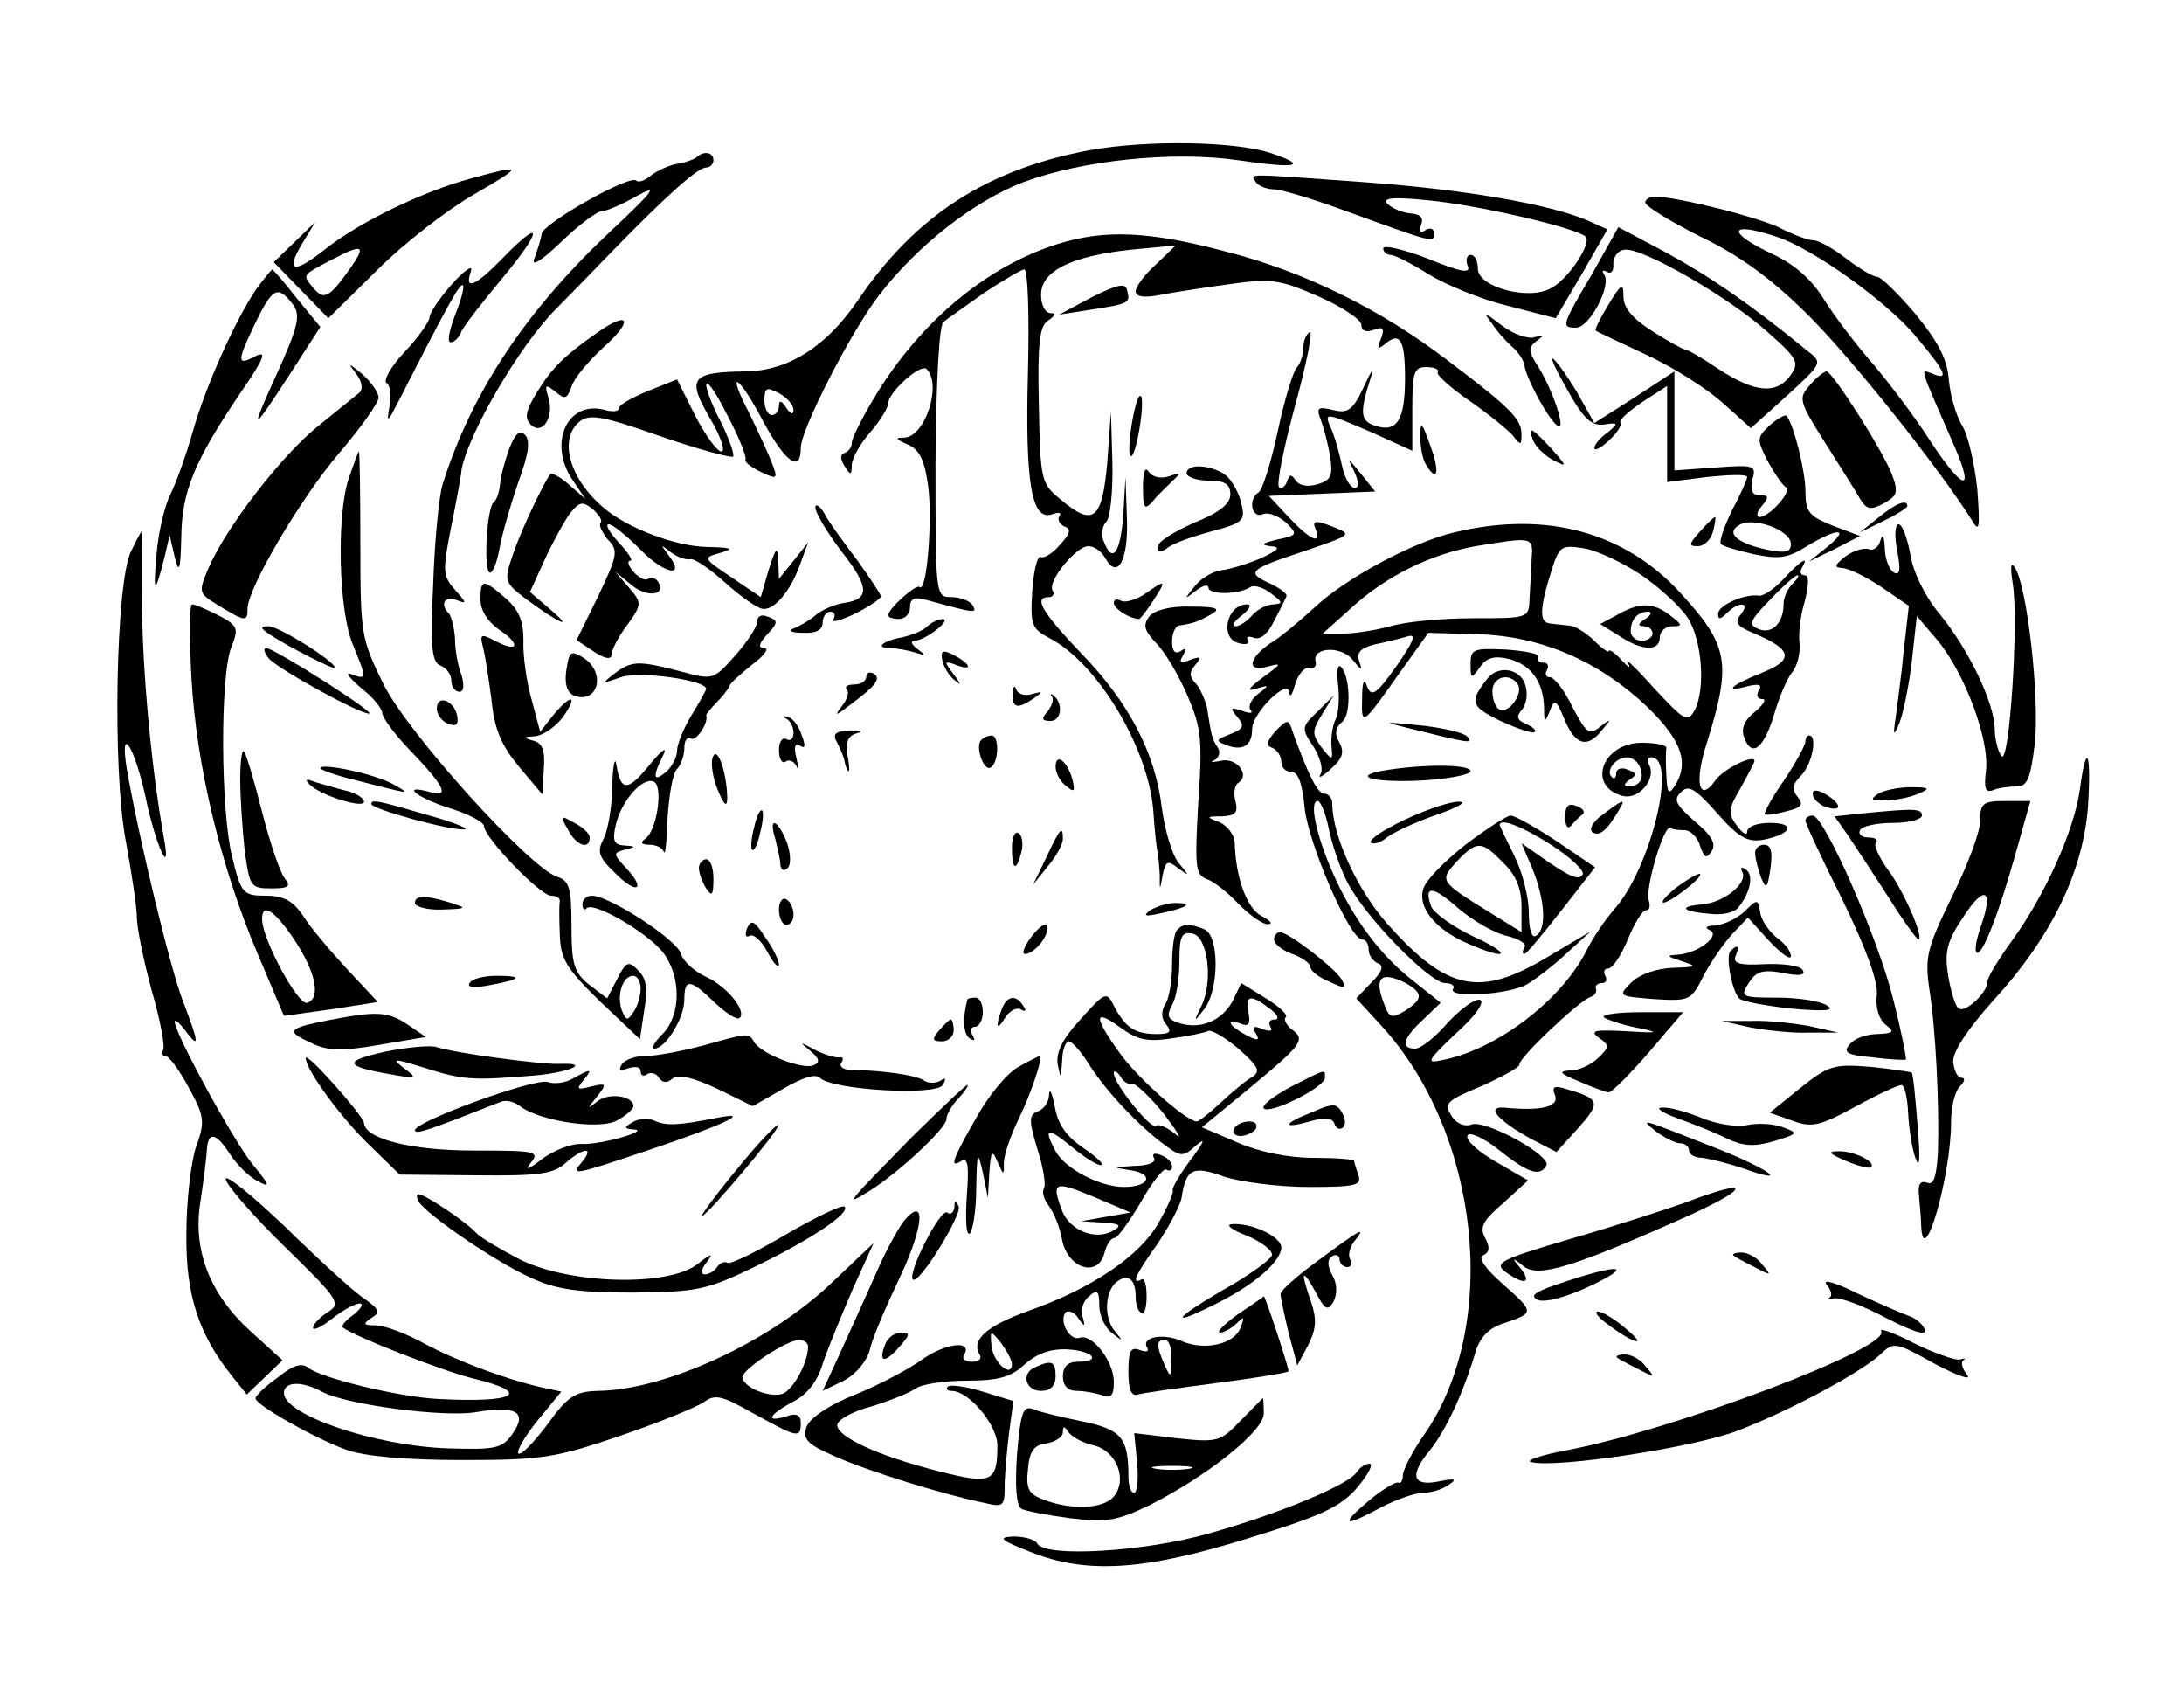 <svg xmlns="http://www.w3.org/2000/svg" width="300pt" height="234pt" viewBox="0 0 300 234" preserveAspectRatio="xMidYMid meet"><g transform="translate(0,234) scale(0.1,-0.1)" fill="#000000" stroke="none"><path d="M1498 2134 c-141 -26 -240 -89 -320 -207 -43 -63 -95 -96 -153 -97 -76 -1 -82 -9 -50 -64 15 -25 22 -46 16 -46 -6 0 -22 22 -36 49 l-25 50 -40 -16 c-22 -9 -40 -19 -40 -24 0 -4 -9 -5 -19 -2 -52 14 -79 -46 -44 -97 l17 -25 -22 19 c-12 11 -24 17 -26 15 -8 -10 -39 -74 -51 -109 -13 -38 -13 -39 18 -63 45 -33 67 -43 33 -14 l-28 24 20 44 c11 24 27 53 35 64 13 16 17 17 31 6 9 -8 14 -16 11 -19 -3 -3 2 -13 10 -23 15 -15 13 -22 -13 -77 l-30 -61 24 -16 c15 -10 24 -11 24 -4 0 6 9 24 21 40 21 29 21 31 3 52 l-19 22 22 -18 c21 -18 49 -15 37 4 -3 5 -9 7 -14 4 -4 -3 -13 2 -20 10 -7 8 -9 15 -4 15 4 0 -3 11 -16 25 -13 14 -19 25 -14 25 6 0 25 -16 44 -35 33 -34 63 -39 38 -7 -11 15 -11 15 3 4 9 -7 21 -11 27 -10 5 2 27 -13 48 -32 21 -19 44 -35 51 -36 16 -3 39 24 52 61 l11 30 -20 -25 -20 -25 -1 25 c-1 21 -3 19 -13 -12 l-11 -38 -40 27 c-40 27 -40 27 -15 34 20 6 15 7 -20 8 -43 1 -108 26 -140 53 -48 40 -63 95 -34 119 14 11 31 8 111 -20 52 -18 97 -30 100 -28 2 3 -5 23 -16 46 -12 22 -21 46 -21 53 1 7 14 -12 29 -42 16 -30 27 -58 25 -61 -2 -3 8 -11 21 -17 23 -11 24 -10 15 13 -5 13 -19 43 -30 66 -34 65 -16 56 19 -11 30 -55 51 -70 51 -35 0 25 68 158 107 209 53 69 131 130 199 156 81 30 205 43 295 30 81 -12 98 -8 44 10 -49 16 -168 18 -247 4z m-408 -357 c0 -7 -4 -6 -10 3 -6 10 -10 11 -10 3 0 -7 -4 -13 -10 -13 -5 0 -10 9 -10 20 0 18 3 19 20 10 11 -6 20 -16 20 -23z"></path><path d="M958 2125 c-3 -3 -15 -8 -28 -10 -12 -2 -28 -10 -36 -16 -8 -7 -17 -10 -20 -7 -8 9 -127 -58 -130 -73 -1 -8 -6 -23 -10 -34 -5 -12 9 -4 37 23 24 23 49 42 56 42 6 0 29 10 50 22 29 16 19 4 -43 -54 -114 -108 -187 -219 -226 -343 -5 -16 -11 -78 -13 -137 -4 -87 -2 -107 10 -112 8 -3 15 -12 15 -21 0 -8 5 -15 11 -15 6 0 7 8 3 23 -5 12 -9 34 -9 50 -1 15 -5 30 -8 34 -13 13 -7 25 10 19 15 -6 14 -4 -2 14 -17 19 -17 26 -6 83 7 34 14 71 15 82 9 49 79 170 130 221 12 12 47 48 78 80 76 78 117 114 128 114 6 0 10 5 10 10 0 11 -13 13 -22 5z"></path><path d="M647 2095 c-67 -18 -155 -61 -200 -97 -44 -35 -56 -32 -31 9 l17 28 -28 -27 -29 -28 37 -38 38 -39 68 67 c37 37 97 83 132 103 69 40 69 42 -4 22z m-167 -125 c-28 -39 -35 -43 -50 -25 -15 18 -15 17 25 38 44 23 49 21 25 -13z"></path><path d="M1725 2090 c3 -5 15 -10 25 -10 10 0 56 -14 102 -31 116 -42 118 -43 118 -30 0 7 -5 9 -12 5 -7 -5 -9 -2 -6 7 4 10 -1 15 -15 16 -11 1 -25 7 -31 13 -8 8 6 10 55 5 67 -6 205 -38 217 -50 9 -9 -24 -59 -48 -71 -31 -17 -100 2 -100 27 0 11 -4 19 -10 19 -5 0 -7 -7 -4 -15 5 -11 -9 -9 -55 10 -34 13 -61 19 -61 14 0 -5 5 -9 10 -9 6 0 29 -12 53 -27 23 -14 71 -34 108 -43 l66 -17 36 61 35 61 -29 13 c-53 22 -168 42 -307 52 -167 12 -154 12 -147 0z"></path><path d="M2260 2062 c0 -5 34 -26 76 -47 54 -26 98 -58 149 -109 60 -60 178 -208 224 -281 10 -17 11 -10 7 44 -4 36 -13 75 -21 87 -8 13 -16 41 -18 62 -2 29 -15 53 -46 91 -24 28 -47 51 -53 51 -5 0 -24 11 -42 25 -18 14 -38 25 -45 25 -7 0 -26 7 -44 16 -28 15 -144 44 -174 44 -7 0 -13 -4 -13 -8z m180 -47 c50 -16 150 -88 190 -135 44 -52 48 -63 24 -53 -17 6 -19 14 32 -103 26 -61 11 -58 -33 8 -22 35 -59 83 -80 108 -22 25 -52 64 -67 88 -17 28 -41 49 -71 63 -64 30 -61 46 5 24z"></path><path d="M2187 1964 c-42 -71 -43 -74 -22 -74 18 0 48 56 39 72 -4 6 -3 8 3 5 6 -4 10 1 9 10 0 10 6 19 15 20 22 5 144 -65 197 -113 42 -37 44 -42 31 -60 -19 -26 -49 -23 -98 9 -22 15 -43 27 -46 27 -3 0 -23 11 -45 25 -27 17 -40 32 -40 48 0 19 -3 18 -21 -12 -11 -18 -19 -34 -17 -35 2 -2 33 -16 69 -33 37 -17 84 -47 105 -66 l39 -35 50 45 c48 44 49 45 28 61 -78 64 -137 104 -194 135 l-66 35 -36 -64z"></path><path d="M690 1985 c-37 -38 -53 -45 -43 -17 3 9 -9 1 -26 -18 -17 -19 -31 -40 -31 -46 0 -5 -15 -27 -34 -47 -19 -20 -30 -40 -25 -43 5 -3 7 -17 4 -32 -4 -24 -3 -23 13 8 70 137 84 162 88 158 2 -3 -3 -21 -11 -41 -8 -21 -11 -37 -6 -37 5 0 11 6 14 13 2 7 28 40 57 75 56 67 56 85 0 27z"></path><path d="M1453 2005 c-96 -30 -187 -105 -249 -206 -19 -31 -34 -61 -34 -67 0 -6 -4 -12 -10 -14 -6 -2 -6 -8 0 -18 8 -13 10 -13 10 1 0 9 11 29 25 45 14 16 25 34 25 40 0 15 45 56 53 47 21 -21 -2 -93 -31 -94 -13 0 -12 -2 4 -9 17 -7 24 -21 29 -58 6 -47 -2 -148 -12 -138 -5 4 -43 -30 -43 -39 0 -3 7 -5 15 -5 8 0 15 7 15 16 0 12 6 15 23 10 66 -18 70 -19 63 -7 -4 6 -17 11 -29 11 -22 0 -22 1 -22 186 1 112 5 188 11 192 5 4 31 22 56 40 26 17 51 32 55 32 5 0 7 -64 5 -142 -4 -152 5 -205 34 -194 8 3 13 2 9 -3 -3 -5 1 -11 7 -14 10 -3 8 -10 -6 -25 -10 -12 -22 -19 -26 -17 -5 3 -10 -18 -12 -46 -3 -47 -1 -52 23 -65 65 -33 135 -148 143 -235 2 -30 5 -56 6 -59 1 -3 2 -16 3 -30 0 -24 0 -24 4 -2 4 20 7 21 21 10 16 -12 16 -11 1 7 -9 11 -19 45 -23 75 -9 76 -45 145 -111 213 -54 57 -66 77 -44 77 5 0 8 4 5 9 -8 12 32 61 49 61 8 0 18 -7 23 -16 17 -31 32 -4 30 54 l-2 57 -3 -52 c-4 -53 -15 -68 -27 -36 -4 9 -2 21 4 27 5 5 9 42 8 81 l-2 70 -5 -70 c-7 -79 -19 -89 -64 -51 -27 22 -28 26 -30 130 -2 85 1 109 13 116 10 7 11 10 3 10 -7 0 -13 11 -13 25 0 33 41 53 122 62 l63 6 -27 -26 c-16 -14 -28 -31 -28 -37 0 -7 10 -9 28 -6 15 3 58 10 95 15 63 9 73 8 128 -16 32 -14 59 -32 59 -39 0 -8 6 -11 17 -7 13 5 15 2 10 -12 -6 -14 -5 -16 6 -7 20 17 27 5 27 -47 0 -58 -11 -75 -40 -66 -22 7 -23 17 -6 70 3 11 -2 3 -11 -17 -15 -32 -22 -36 -42 -31 -21 5 -23 3 -17 -13 4 -10 10 -33 13 -50 4 -27 2 -33 -17 -39 -14 -4 -25 -2 -30 5 -6 9 -9 9 -12 -1 -3 -8 -8 -11 -11 -8 -4 3 6 53 22 112 16 59 25 104 20 101 -5 -3 -9 -13 -9 -23 0 -9 -4 -21 -9 -26 -5 -6 -17 -45 -26 -88 -9 -42 -21 -80 -26 -83 -15 -9 -10 -37 6 -30 8 3 22 -3 32 -12 16 -16 15 -17 -13 -23 -20 -5 -23 -7 -9 -9 15 -1 12 -5 -14 -17 -19 -8 -43 -15 -53 -16 -10 -1 -27 -10 -36 -21 -16 -20 -16 -20 1 -7 9 7 17 9 17 4 0 -10 41 -10 58 1 5 3 18 -1 28 -9 16 -12 17 -14 3 -15 -9 0 -22 -7 -29 -15 -7 -8 -17 -15 -23 -15 -6 0 -2 7 9 15 10 8 14 15 7 15 -28 0 -38 -46 -12 -53 10 -3 17 -1 13 4 -3 5 1 6 9 3 8 -3 19 6 27 23 8 15 16 31 17 34 2 3 -8 11 -23 18 -33 15 -29 19 50 45 64 22 64 22 36 33 -23 9 -28 8 -23 -3 9 -23 -7 -16 -37 16 l-27 29 73 3 73 3 -20 25 c-18 22 -19 23 -9 3 7 -15 7 -23 1 -23 -6 0 -13 12 -17 28 -3 15 -9 37 -14 50 -12 27 -13 27 55 -2 l55 -25 0 57 c0 50 2 58 19 58 11 0 18 -3 16 -7 -3 -3 17 -21 43 -39 26 -18 53 -40 60 -48 11 -14 12 -14 12 2 0 20 -15 36 -100 100 -91 70 -198 123 -304 150 -108 29 -169 31 -233 11z"></path><path d="M352 1943 c-29 -43 -69 -132 -87 -195 -9 -32 -23 -71 -31 -87 -8 -16 -17 -54 -19 -83 -5 -55 -2 -55 11 -3 l7 30 7 -30 c6 -24 8 -18 9 28 1 63 18 104 83 200 31 45 35 56 19 48 -26 -14 -26 -8 0 46 23 47 30 51 49 28 14 -17 12 -29 -25 -110 -32 -71 -29 -69 25 14 l40 62 -32 39 c-17 22 -33 40 -34 40 -1 0 -11 -12 -22 -27z"></path><path d="M1500 1932 l-45 -24 45 7 c52 8 53 9 48 27 -2 10 -14 7 -48 -10z"></path><path d="M2050 1895 c7 -11 20 -25 28 -32 7 -6 15 -17 16 -25 3 -19 34 -76 46 -83 12 -7 -8 52 -28 83 -13 20 -13 25 -1 34 11 8 11 9 -3 5 -9 -3 -29 4 -45 16 -25 19 -27 20 -13 2z"></path><path d="M820 1883 c-44 -31 -61 -47 -82 -81 -16 -26 -18 -36 -9 -45 16 -16 33 11 24 38 -5 17 -4 18 10 7 13 -11 16 -10 22 7 3 11 24 36 45 55 41 37 34 50 -10 19z"></path><path d="M2150 1810 c24 -44 35 -55 53 -53 20 3 21 2 5 -11 -10 -7 -18 -17 -18 -21 0 -5 9 0 20 10 11 10 18 21 16 24 -3 4 11 16 30 29 l34 22 0 -66 0 -66 55 7 c30 3 55 4 55 0 0 -3 -9 -24 -21 -46 -11 -23 -18 -43 -15 -46 2 -3 23 -9 45 -14 34 -7 46 -6 73 11 43 26 60 25 28 -1 l-25 -20 35 17 35 18 -37 14 c-33 13 -38 19 -38 47 0 28 -16 92 -26 104 -2 2 -13 -4 -23 -13 -18 -17 -18 -19 -3 -49 10 -18 21 -34 25 -36 10 -4 -22 -41 -36 -41 -5 0 -4 7 3 15 10 12 10 15 -3 15 -10 0 -13 6 -10 21 6 20 3 21 -51 17 l-56 -4 0 68 0 68 -55 -36 -55 -35 -18 32 c-9 17 -25 41 -35 53 -10 11 -4 -4 13 -34z m310 -217 c0 -11 -7 -13 -32 -8 -42 9 -58 23 -39 34 19 12 71 -7 71 -26z"></path><path d="M489 1827 c8 -10 10 -21 5 -26 -5 -4 -31 -25 -57 -46 -51 -41 -127 -140 -151 -196 -14 -33 -13 -34 15 -51 36 -22 39 -22 39 -4 0 28 73 152 126 214 30 35 54 69 54 76 0 7 -10 21 -22 32 -20 16 -21 17 -9 1z"></path><path d="M2486 1811 c-16 -18 -15 -22 21 -79 21 -33 43 -68 48 -77 9 -15 15 -16 33 -6 18 10 20 15 11 39 -12 32 -82 142 -90 142 -3 0 -14 -8 -23 -19z"></path><path d="M1555 1760 c-4 -23 -5 -44 -2 -46 3 -3 8 13 12 36 4 23 5 44 2 46 -3 3 -8 -13 -12 -36z"></path><path d="M1951 1740 c0 -14 3 -32 9 -40 15 -24 18 -7 4 30 -11 31 -13 32 -13 10z"></path><path d="M700 1725 c-6 -16 -12 -38 -13 -49 -1 -12 -5 -23 -9 -26 -9 -7 -14 -88 -6 -96 4 -3 10 11 14 32 4 22 16 63 26 92 14 38 17 57 9 65 -7 7 -13 2 -21 -18z"></path><path d="M2106 1735 c4 -9 16 -21 28 -27 19 -10 19 -9 -3 16 -28 30 -33 32 -25 11z"></path><path d="M479 1683 c-17 -51 -14 -183 6 -229 19 -46 19 -48 -2 -40 -10 4 -4 -4 12 -18 17 -13 30 -29 30 -35 0 -6 16 -28 36 -49 50 -52 57 -67 31 -60 -43 12 -21 -7 26 -22 26 -8 47 -19 47 -25 1 -16 77 -95 92 -95 7 0 12 -3 12 -7 -1 -5 -1 -25 0 -47 1 -33 9 -46 55 -91 l55 -52 6 40 c5 29 3 43 -8 54 -13 14 -17 13 -29 -11 l-14 -27 -25 19 c-21 17 -24 29 -24 81 0 52 -3 62 -20 67 -38 13 -204 196 -238 264 -31 63 -32 69 -32 192 0 71 -1 128 -2 128 -1 0 -7 -17 -14 -37z m401 -700 c0 -10 -4 -25 -10 -33 -8 -12 -10 -12 -16 3 -7 20 1 47 16 47 5 0 10 -8 10 -17z"></path><path d="M1570 1671 c0 -29 2 -32 13 -20 6 8 19 20 27 28 13 12 13 13 -4 7 -12 -4 -23 -1 -28 6 -5 8 -8 0 -8 -21z"></path><path d="M1630 1690 c0 -5 14 -10 30 -10 23 0 30 -5 30 -19 0 -13 -15 -25 -50 -39 -27 -12 -50 -26 -50 -33 0 -8 4 -8 13 -2 6 6 34 16 60 23 45 12 48 15 42 39 -3 14 -13 32 -22 39 -20 14 -53 16 -53 2z"></path><path d="M1120 1643 c0 -7 16 -34 35 -59 40 -51 40 -67 4 -72 -13 -2 -31 -10 -39 -17 -8 -7 -22 -15 -30 -18 -8 -3 -3 -6 13 -6 18 -1 27 4 27 14 0 8 5 15 11 15 5 0 7 -5 4 -10 -4 -6 10 -2 29 7 20 10 36 21 36 24 0 3 -15 25 -32 49 -18 24 -39 52 -45 64 -7 12 -13 15 -13 9z"></path><path d="M2580 1629 l-25 -20 33 16 c17 8 32 18 32 20 0 10 -16 4 -40 -16z"></path><path d="M2335 1610 c-15 -17 -16 -20 -3 -20 9 0 18 9 21 20 3 11 4 20 3 20 -2 0 -11 -9 -21 -20z"></path><path d="M1998 1609 c-57 -13 -151 -64 -192 -103 -21 -19 -48 -42 -62 -50 -30 -21 -32 -40 -1 -31 18 5 17 3 -8 -15 -20 -15 -23 -20 -10 -16 19 6 19 5 3 -7 -10 -8 -14 -18 -10 -22 4 -5 -2 -5 -12 -1 -16 5 -17 4 -6 -9 10 -12 8 -16 -10 -23 -20 -8 -21 -9 -6 -15 23 -9 36 -1 36 22 0 22 50 71 51 50 1 -8 4 -3 8 11 4 14 13 24 19 23 7 -2 11 2 9 9 -4 20 36 21 51 2 12 -15 14 -16 9 -2 -4 12 2 18 21 23 15 3 35 8 45 11 13 4 10 -5 -15 -41 -27 -38 -34 -43 -40 -28 -4 13 -7 8 -7 -17 -1 -38 0 -37 53 38 l38 53 70 -2 c86 -3 165 -37 232 -101 46 -45 57 -76 36 -108 -8 -12 -10 -8 -11 15 -1 17 -1 33 0 38 0 4 -15 7 -34 7 -54 0 -76 -60 -26 -73 23 -6 47 25 36 43 -3 6 -2 10 3 10 37 0 -1 -154 -51 -209 -13 -15 -29 -39 -37 -55 -35 -70 -125 -138 -200 -152 -22 -5 -19 0 20 37 27 24 40 43 33 46 -7 2 -26 -12 -44 -31 -17 -20 -37 -36 -45 -36 -21 0 -17 14 11 40 l24 23 -39 31 c-45 35 -83 87 -110 149 -22 50 -32 97 -20 97 4 0 11 -17 15 -37 4 -20 15 -54 26 -75 24 -47 113 -138 134 -138 9 0 14 -4 11 -8 -8 -13 76 -8 101 6 12 7 37 26 55 43 l33 30 -59 -35 c-93 -56 -138 -47 -220 45 -41 46 -76 121 -76 166 0 7 -5 13 -11 13 -9 0 -22 26 -43 84 -6 19 -7 19 -24 2 -12 -14 -14 -20 -4 -23 6 -3 12 -11 12 -19 0 -8 6 -14 14 -14 9 0 15 -16 18 -49 5 -49 62 -181 79 -181 5 0 9 -6 9 -14 0 -8 6 -16 13 -19 8 -3 6 -11 -9 -26 l-21 -22 34 -37 c136 -148 164 -410 60 -561 -17 -24 -30 -50 -30 -57 0 -7 -3 -12 -6 -10 -3 2 -22 -9 -41 -25 -40 -34 -35 -37 17 -9 21 11 47 20 58 20 11 0 27 5 35 11 12 8 9 9 -12 5 -37 -8 -43 7 -15 41 23 28 47 80 64 137 6 20 19 33 39 39 42 14 42 15 -1 53 -25 22 -35 37 -28 40 9 4 10 11 3 24 -8 15 -3 24 25 48 l34 31 -45 26 c-24 14 -42 30 -38 36 3 5 23 -4 44 -21 39 -31 55 -36 64 -21 9 13 -82 63 -102 57 -10 -4 -22 1 -29 13 -10 16 -5 20 43 40 29 13 52 26 51 29 -2 8 82 88 98 93 6 2 9 7 7 12 -1 4 3 7 9 7 5 0 7 5 4 10 -3 6 -1 10 4 10 6 0 18 18 27 40 9 22 20 40 25 40 5 0 6 6 4 13 -6 15 20 103 29 100 3 -2 12 -3 20 -3 8 0 18 -10 21 -21 6 -17 9 -19 16 -8 7 10 0 22 -23 41 -26 23 -30 30 -19 40 10 11 20 5 50 -29 30 -34 42 -40 64 -36 39 8 44 23 8 23 -17 0 -31 -5 -31 -12 0 -6 -6 -3 -14 8 -13 17 -12 23 5 52 10 18 19 35 19 37 0 10 -43 -11 -54 -27 -22 -31 -29 -3 -12 50 35 112 31 135 -36 208 -77 84 -185 113 -310 83z m106 -36 c-1 -16 -2 -40 -3 -55 -1 -27 -1 -27 -78 -27 -43 0 -94 -5 -113 -11 -19 -5 -48 -10 -64 -10 l-29 0 39 35 c48 44 109 74 171 85 79 13 79 13 77 -17z m151 -23 c25 -17 53 -43 63 -58 20 -30 25 -98 10 -127 -10 -18 -14 -15 -56 30 -25 28 -41 43 -36 35 5 -9 1 -7 -8 3 -10 11 -18 16 -18 13 0 -3 -9 3 -20 14 -11 11 -27 21 -35 21 -8 1 -21 2 -27 3 -14 2 -13 22 4 75 10 31 13 33 44 28 18 -3 54 -20 79 -37z m-2 -264 c6 -16 -1 -26 -17 -26 -6 0 -5 4 2 9 11 7 11 9 -2 14 -9 4 -16 1 -16 -5 0 -6 -3 -9 -6 -5 -9 8 5 27 21 27 7 0 15 -6 18 -14z m-322 -296 c24 -14 24 -22 -1 -38 -18 -11 -22 -10 -29 10 -14 36 -4 45 30 28z"></path><path d="M2222 1496 l-24 -13 26 -16 c31 -21 56 -22 56 -2 0 8 8 15 17 15 15 0 14 2 -3 15 -23 18 -42 18 -72 1z m38 -6 c-10 -6 -11 -10 -2 -10 6 0 12 -4 12 -10 0 -5 -7 -10 -15 -10 -8 0 -15 6 -15 13 0 17 10 27 24 27 6 0 4 -5 -4 -10z"></path><path d="M2606 1584 c5 -27 4 -35 -5 -30 -6 4 -12 19 -12 34 -1 16 -3 20 -6 10 -2 -9 -10 -15 -16 -12 -7 2 -21 -2 -32 -10 -15 -12 -16 -15 -5 -16 9 0 33 -12 54 -26 l38 -26 -7 -62 c-3 -33 -9 -74 -11 -91 -4 -26 -3 -27 5 -8 5 12 13 50 17 84 l7 63 29 -34 c37 -45 71 -136 66 -178 -3 -25 -1 -31 10 -27 7 3 22 5 32 5 15 0 19 11 25 58 7 61 -10 215 -27 242 -6 10 -7 2 -3 -23 8 -52 -5 -252 -16 -235 -5 7 -9 24 -9 38 -1 35 -35 107 -75 156 -21 25 -37 58 -41 83 -4 22 -11 41 -16 41 -5 0 -6 -16 -2 -36z"></path><path d="M180 1583 c-21 -42 -26 -301 -7 -399 8 -44 15 -90 15 -104 0 -14 9 -58 20 -99 12 -41 19 -78 16 -83 -3 -4 -1 -8 3 -8 5 0 19 -19 32 -43 22 -40 23 -47 10 -83 -7 -21 -13 -75 -13 -119 -1 -83 17 -138 63 -195 l20 -25 24 23 25 24 -44 40 c-56 51 -79 111 -69 176 4 26 8 57 9 70 1 29 12 28 32 -3 9 -14 26 -31 38 -37 18 -10 17 -6 -7 23 -26 32 -107 180 -107 196 0 4 7 -2 15 -13 19 -25 19 -18 -4 42 -18 47 -61 226 -77 319 -10 63 11 29 26 -40 14 -67 36 -114 25 -55 -17 94 -29 225 -30 318 0 56 0 102 -1 102 0 0 -7 -12 -14 -27z"></path><path d="M2450 1545 c-13 -14 -28 -24 -34 -23 -19 3 -56 -13 -56 -25 0 -8 3 -8 12 1 17 17 33 15 19 -2 -9 -11 -5 -16 19 -26 52 -22 55 -36 10 -54 -43 -17 -54 -28 -18 -18 14 3 19 2 14 -6 -4 -7 -2 -12 5 -12 6 0 1 -8 -11 -18 -14 -11 -19 -23 -14 -35 10 -28 27 -15 41 32 7 24 18 50 25 58 7 9 11 26 10 39 -2 12 1 39 7 58 6 24 6 36 0 36 -6 0 -7 5 -4 10 11 18 -1 11 -25 -15z m12 -7 c-7 -7 -12 -19 -12 -27 0 -27 -16 -42 -34 -35 -15 6 -13 11 15 40 18 19 35 34 38 34 3 0 0 -5 -7 -12z"></path><path d="M660 1516 c0 -14 10 -30 26 -41 30 -20 26 -32 -6 -15 -19 10 -21 9 -17 -7 3 -10 8 -43 12 -73 4 -42 14 -64 38 -93 l32 -38 2 35 c2 26 -2 36 -15 39 -14 4 -14 5 3 6 11 1 28 13 38 26 22 31 12 33 -13 3 l-18 -23 -12 45 c-7 25 -12 61 -11 81 0 26 -6 41 -24 57 -32 28 -35 27 -35 -2z"></path><path d="M1572 1524 c-12 -8 -27 -12 -32 -9 -6 3 -10 2 -10 -3 0 -8 22 -22 35 -22 1 0 10 11 19 25 19 29 18 30 -12 9z"></path><path d="M263 1408 c7 -120 40 -258 91 -378 l36 -85 65 9 64 10 -43 46 c-23 25 -51 58 -60 73 -14 20 -26 27 -51 27 -31 0 -34 3 -46 53 -16 62 -17 250 -1 289 10 25 9 29 -18 43 -16 8 -32 15 -36 15 -4 0 -4 -46 -1 -102z m141 -358 c30 -45 37 -81 18 -87 -12 -5 -62 87 -62 115 0 23 17 12 44 -28z"></path><path d="M1579 1494 c-9 -12 -8 -19 9 -37 12 -12 31 -44 43 -72 19 -44 21 -60 15 -147 -5 -88 -4 -99 11 -105 10 -3 30 -19 45 -35 15 -15 33 -28 40 -27 7 0 3 5 -9 11 -20 10 -36 53 -37 102 -1 10 -10 22 -21 27 -19 7 -18 8 4 8 18 1 22 5 18 21 -3 11 -1 22 4 25 17 11 -3 36 -25 30 -11 -2 -15 -2 -8 1 6 3 9 11 5 17 -8 12 -9 16 -15 55 -3 12 -10 28 -16 34 -8 8 -9 15 0 25 9 11 7 12 -7 7 -14 -6 -16 -4 -10 6 5 9 4 11 -3 6 -8 -5 -12 0 -12 13 0 12 5 22 10 22 19 3 25 5 43 15 15 8 9 11 -27 11 -28 1 -50 -5 -57 -13z"></path><path d="M1040 1486 c0 -7 -14 -28 -30 -46 -30 -34 -31 -34 -75 -22 -58 15 -67 15 -91 -3 -18 -14 -17 -14 9 -5 25 9 117 -4 117 -16 0 -2 -9 -18 -20 -36 -11 -18 -20 -40 -20 -49 0 -9 -7 -22 -15 -29 -18 -15 -19 -7 -4 23 6 12 -1 8 -16 -10 -32 -40 -42 -41 -48 -5 -2 15 -5 3 -6 -26 0 -29 -6 -63 -12 -74 -9 -17 -7 -25 15 -46 30 -31 45 -25 16 6 -18 19 -18 21 -2 25 16 4 16 5 -1 6 -14 1 -16 7 -11 29 8 33 38 67 53 58 12 -8 3 -68 -13 -78 -7 -5 -5 -8 6 -8 9 0 18 -4 20 -10 2 -5 4 16 5 47 2 31 7 61 13 67 5 5 10 18 10 29 0 10 4 16 9 13 7 -5 25 22 21 32 0 1 6 9 14 17 8 8 16 18 18 23 1 4 16 17 32 30 16 12 23 22 16 22 -9 0 -8 6 4 19 15 16 15 19 1 24 -9 4 -15 1 -15 -7z"></path><path d="M1274 1480 c-6 -6 -21 -12 -34 -15 -28 -5 -39 -15 -17 -15 8 0 24 -3 34 -6 15 -5 15 -4 3 5 -8 6 -10 11 -4 11 14 0 52 29 39 30 -6 0 -16 -5 -21 -10z"></path><path d="M370 1469 c24 -16 90 -50 90 -46 0 9 -77 57 -91 57 -12 0 -12 -2 1 -11z"></path><path d="M369 1436 c13 -15 124 -76 138 -76 11 0 -129 89 -141 90 -5 0 -3 -6 3 -14z"></path><path d="M778 1420 c-3 -19 1 -31 10 -35 34 -13 45 32 13 52 -17 10 -19 9 -23 -17z"></path><path d="M1294 1435 c1 -8 8 -21 16 -28 11 -9 11 -8 0 7 -14 18 -13 19 3 13 23 -9 22 0 -2 13 -15 8 -19 7 -17 -5z"></path><path d="M2020 1428 c0 -20 1 -21 13 -4 9 13 20 16 40 11 30 -8 47 -31 48 -67 0 -21 1 -21 8 -4 6 17 9 15 20 -12 15 -36 32 -40 52 -14 13 15 12 16 -3 4 -15 -12 -19 -9 -38 27 -11 23 -25 41 -31 41 -6 0 -7 5 -4 10 3 6 1 10 -5 10 -6 0 -9 3 -7 8 3 4 -17 8 -44 10 -45 2 -49 1 -49 -20z"></path><path d="M1838 1400 c2 -17 1 -38 -3 -47 -5 -10 -7 -27 -6 -38 2 -20 1 -20 -14 -1 -13 18 -13 22 1 45 l16 26 -22 -22 c-22 -21 -23 -23 -6 -48 9 -14 14 -31 10 -38 -4 -7 2 -4 14 7 16 14 19 23 12 36 -7 12 -6 21 4 29 13 11 10 67 -3 76 -4 2 -5 -9 -3 -25z"></path><path d="M1190 1411 c0 -6 -7 -11 -17 -11 -9 0 -13 -3 -10 -7 4 -3 1 -13 -6 -22 -11 -14 -10 -15 8 -1 38 28 46 38 35 45 -5 3 -10 1 -10 -4z"></path><path d="M2043 1408 c-25 -32 -23 -38 18 -58 24 -11 45 -18 47 -15 3 2 -3 7 -12 11 -12 5 -14 10 -5 20 6 7 8 22 4 34 -7 22 -37 27 -52 8z m42 -8 c8 -13 -14 -42 -26 -34 -5 3 -9 14 -9 25 0 20 24 26 35 9z"></path><path d="M1391 1388 c-1 -21 7 -22 29 -7 13 9 13 10 -2 6 -9 -3 -19 -1 -22 6 -2 7 -5 4 -5 -5z"></path><path d="M1445 1383 c3 -3 0 -12 -6 -20 -9 -10 -8 -13 4 -13 15 0 18 24 4 35 -4 3 -5 2 -2 -2z"></path><path d="M600 1367 c0 -8 7 -18 16 -21 11 -4 14 -1 12 11 -4 21 -28 30 -28 10z"></path><path d="M1080 1353 c5 -2 10 -11 10 -19 0 -9 -4 -12 -10 -9 -5 3 -10 -3 -10 -15 0 -12 4 -19 9 -16 5 4 12 0 15 -6 3 -7 3 -2 0 11 -4 16 -2 21 5 17 7 -5 8 0 2 15 -4 13 -13 24 -20 25 -6 1 -7 0 -1 -3z"></path><path d="M1935 1340 c85 -21 90 -22 80 -11 -5 5 -35 12 -65 15 -51 5 -52 5 -15 -4z"></path><path d="M1150 1320 c4 -8 9 -19 10 -25 1 -5 3 -12 5 -14 2 -2 2 8 -1 22 -3 18 1 27 13 30 10 3 6 4 -9 4 -21 -1 -25 -5 -18 -17z"></path><path d="M1348 1324 c-9 -8 3 -44 13 -38 11 7 12 44 1 44 -5 0 -11 -3 -14 -6z"></path><path d="M2480 1322 c0 -5 -13 -29 -29 -53 -17 -24 -28 -45 -27 -47 2 -2 16 0 30 4 21 5 24 9 15 20 -8 10 -7 17 5 29 15 15 23 55 11 55 -3 0 -5 -4 -5 -8z"></path><path d="M330 1269 c0 -24 3 -68 6 -96 7 -51 8 -53 37 -53 24 0 27 3 18 14 -6 7 -20 48 -31 91 -11 43 -22 81 -25 83 -3 3 -5 -15 -5 -39z"></path><path d="M979 1300 c-3 -8 0 -28 7 -45 9 -22 13 -24 13 -10 -1 36 -14 72 -20 55z"></path><path d="M1450 1287 c0 -8 6 -20 14 -26 12 -10 13 -8 9 9 -7 25 -23 37 -23 17z"></path><path d="M2857 1256 c-8 -57 -48 -145 -92 -206 -19 -26 -35 -52 -35 -58 0 -15 -30 -43 -39 -37 -5 2 -11 23 -15 45 -5 33 -2 47 21 81 29 45 42 38 24 -13 -6 -17 -9 -33 -6 -36 7 -7 31 54 54 137 l20 71 -35 0 c-30 0 -34 -3 -34 -27 0 -16 -18 -63 -39 -105 -34 -70 -37 -82 -31 -125 9 -56 14 -158 12 -225 -2 -35 -6 -46 -15 -42 -9 3 -13 -2 -11 -18 1 -13 3 -32 3 -42 3 -63 41 70 41 142 0 21 5 43 12 50 7 7 8 12 2 12 -5 0 -10 10 -11 22 -1 13 19 44 55 84 79 86 123 176 130 265 5 77 -2 93 -11 25z"></path><path d="M440 1285 c0 -2 19 -9 43 -15 82 -21 84 -22 57 -7 -24 14 -100 30 -100 22z"></path><path d="M1908 1283 c-55 -8 -27 -18 42 -15 38 2 70 8 70 13 0 9 -59 10 -112 2z"></path><path d="M425 1263 c14 -15 75 -34 75 -24 0 5 -11 12 -24 15 -13 3 -32 9 -43 12 -12 5 -15 4 -8 -3z"></path><path d="M2490 1250 c0 -6 7 -13 15 -17 24 -9 27 1 5 15 -13 8 -20 8 -20 2z"></path><path d="M2580 1250 c-12 -8 -10 -10 10 -9 14 0 34 4 45 9 17 7 16 9 -10 9 -16 0 -37 -4 -45 -9z"></path><path d="M510 1236 c0 -7 106 -36 127 -35 10 0 -11 9 -47 19 -69 20 -80 23 -80 16z"></path><path d="M1931 1215 c-30 -14 -51 -28 -48 -32 4 -3 14 0 22 7 9 7 39 21 68 31 29 10 43 18 32 18 -11 1 -44 -10 -74 -24z"></path><path d="M2150 1218 c0 -12 3 -17 8 -12 4 5 11 12 15 15 5 3 2 9 -7 12 -12 5 -16 0 -16 -15z"></path><path d="M2201 1221 c-14 -10 -19 -21 -13 -24 9 -6 20 3 36 31 10 16 6 15 -23 -7z"></path><path d="M1036 1204 c-4 -14 -5 -28 -3 -31 3 -2 8 8 11 23 4 14 5 28 3 31 -3 2 -8 -8 -11 -23z"></path><path d="M2558 1223 l-38 -4 19 -27 c10 -15 35 -53 55 -84 20 -32 39 -58 41 -58 9 0 -20 67 -42 96 -12 17 -20 34 -16 37 3 4 -1 7 -11 7 -9 0 -14 5 -11 10 3 6 24 10 46 10 21 0 39 5 39 10 0 10 -10 10 -82 3z"></path><path d="M780 1201 c11 -22 30 -29 30 -11 0 5 -9 14 -21 20 -19 11 -20 10 -9 -9z"></path><path d="M2013 1180 c-28 -22 -55 -49 -58 -61 -8 -25 17 -56 62 -75 55 -24 61 -15 7 10 -28 13 -54 32 -58 41 -11 30 2 29 38 -3 19 -16 48 -33 65 -37 17 -4 29 -11 25 -16 -3 -5 -3 -9 0 -9 3 0 25 27 51 60 l46 59 -53 36 c-29 19 -57 35 -63 35 -5 0 -33 -18 -62 -40z m119 -1 c26 -17 45 -35 42 -40 -5 -9 -19 -3 -61 27 l-23 16 15 -35 c17 -42 20 -83 5 -92 -6 -4 -10 9 -10 32 0 21 -9 56 -20 78 -11 22 -20 41 -20 42 0 10 30 -1 72 -28z m-67 -24 c17 -16 25 -35 25 -60 l0 -35 -42 26 c-71 44 -71 44 -47 71 28 29 34 29 64 -2z"></path><path d="M2480 1213 c0 -4 23 -53 51 -109 33 -68 49 -112 47 -131 -2 -16 3 -33 12 -40 13 -10 11 -12 -11 -13 -15 0 -32 -6 -38 -14 -10 -11 -4 -15 31 -18 24 -3 44 -4 46 -3 1 1 -6 38 -17 81 -20 83 -95 254 -111 254 -6 0 -10 -3 -10 -7z"></path><path d="M1065 1188 c3 -13 7 -29 7 -36 1 -7 5 -9 10 -4 5 5 4 20 -1 35 -13 33 -26 36 -16 5z"></path><path d="M1390 1176 c0 -31 6 -34 13 -6 3 11 1 23 -4 26 -5 3 -9 -6 -9 -20z"></path><path d="M1437 1162 l-18 -37 20 25 c12 14 21 31 21 38 0 19 -4 15 -23 -26z"></path><path d="M2411 1168 c0 -7 4 -22 8 -33 7 -17 9 -15 13 13 3 22 1 32 -9 32 -7 0 -13 -6 -12 -12z"></path><path d="M960 1148 c0 -7 5 -20 10 -28 8 -12 10 -9 10 13 0 15 -4 27 -10 27 -5 0 -10 -6 -10 -12z"></path><path d="M2393 1143 c9 -15 -25 -43 -56 -45 -33 -3 -26 -10 13 -13 16 -2 33 2 38 9 17 21 21 45 10 52 -6 4 -8 3 -5 -3z"></path><path d="M2301 1120 c-31 -26 -17 -26 16 0 14 11 22 20 17 20 -5 -1 -20 -10 -33 -20z"></path><path d="M570 1100 c0 -5 17 -10 38 -9 33 1 34 2 12 9 -36 11 -50 11 -50 0z"></path><path d="M800 1098 c0 -6 3 -9 6 -5 10 9 82 -33 104 -60 26 -33 26 -87 0 -113 -11 -11 -16 -20 -11 -20 15 0 41 42 41 67 0 30 8 29 42 -4 15 -14 30 -24 34 -21 10 10 -18 44 -47 57 -15 7 -31 21 -34 32 -6 19 -98 79 -122 79 -7 0 -13 -5 -13 -12z"></path><path d="M1070 1091 c0 -12 5 -21 10 -21 6 0 10 6 10 14 0 8 -4 18 -10 21 -5 3 -10 -3 -10 -14z"></path><path d="M2396 1088 c-11 -10 -29 -18 -40 -19 -12 0 -15 -3 -8 -6 17 -7 -15 -32 -43 -34 -17 -1 -16 -2 5 -9 22 -7 21 -8 -12 -9 -23 -1 -46 -9 -57 -20 -19 -19 -18 -19 31 -23 49 -3 51 -2 68 32 10 19 28 45 40 58 l21 22 29 -32 c17 -18 30 -27 30 -21 0 7 -9 18 -19 25 -10 8 -21 23 -23 34 -3 20 -4 20 -22 2z"></path><path d="M1580 1090 c-11 -8 -7 -9 15 -4 37 8 45 14 19 14 -10 0 -26 -5 -34 -10z"></path><path d="M1026 1065 c-3 -9 -2 -13 4 -10 5 3 16 -7 24 -22 8 -15 15 -23 16 -18 0 6 -8 23 -19 38 -15 23 -19 25 -25 12z"></path><path d="M1417 1054 c-10 -13 -14 -24 -9 -24 13 0 35 27 30 39 -1 5 -11 -2 -21 -15z"></path><path d="M1617 1063 c-4 -3 -7 -25 -7 -47 0 -23 -4 -48 -10 -56 -5 -9 -5 -19 2 -27 8 -10 5 -13 -13 -13 -30 0 -43 9 -58 37 -11 22 -12 22 -47 -17 -25 -27 -34 -46 -31 -62 4 -20 4 -20 6 5 0 15 5 27 9 27 4 0 15 -12 25 -27 21 -35 63 -81 101 -111 28 -21 30 -22 49 -5 14 12 11 5 -7 -19 -15 -20 -27 -40 -25 -43 1 -4 -8 -24 -20 -45 -25 -44 -90 -89 -178 -120 -58 -21 -80 -40 -67 -61 3 -5 -2 -9 -11 -9 -9 0 -14 4 -11 9 13 21 -24 17 -56 -5 -19 -14 -61 -36 -93 -49 -36 -14 -62 -32 -67 -44 -6 -17 0 -24 39 -41 45 -20 147 -52 206 -64 25 -6 27 -4 27 22 0 16 3 49 6 74 l6 44 -42 13 c-23 7 -45 10 -48 7 -3 -3 -1 -6 5 -6 24 0 63 -47 63 -75 0 -51 -8 -54 -82 -35 -83 21 -138 47 -138 63 0 7 21 19 48 26 26 8 53 19 61 25 7 5 38 10 69 10 43 0 61 5 79 22 17 15 35 22 59 21 36 -2 48 -17 14 -17 -13 0 -20 -7 -20 -20 0 -13 7 -20 19 -20 11 0 26 -3 35 -6 12 -5 16 0 16 18 0 29 -30 67 -47 61 -14 -5 -29 24 -19 35 4 3 12 0 17 -8 9 -13 10 -12 6 2 -3 9 1 22 9 28 11 10 14 8 14 -13 0 -13 8 -31 18 -38 14 -11 15 -11 5 1 -17 18 -16 55 0 69 16 13 27 5 27 -20 0 -10 3 -20 8 -22 4 -3 7 8 7 23 0 15 -3 26 -7 23 -15 -8 -8 7 22 49 16 24 31 52 33 63 6 40 15 45 59 29 22 -7 74 -14 115 -14 64 0 74 2 69 16 -3 9 -6 18 -6 20 0 2 -25 4 -56 4 -34 0 -74 8 -104 21 l-49 21 62 51 c75 62 81 69 62 83 -8 6 -12 14 -9 17 4 3 -9 15 -27 26 l-34 21 -12 -25 c-15 -27 -44 -39 -73 -30 -16 5 -18 10 -10 25 6 10 10 37 10 60 0 34 3 41 18 38 21 -4 29 -66 12 -100 -11 -22 -10 -22 4 -4 21 27 21 102 0 110 -20 8 -29 8 -37 -1z m127 -108 c11 -8 14 -15 7 -15 -7 0 -9 -4 -6 -10 4 -6 -1 -7 -11 -3 -12 5 -15 3 -9 -6 6 -10 3 -11 -14 -2 -24 13 -28 23 -6 15 10 -4 13 0 10 15 -5 25 3 26 29 6z m-135 -41 c23 3 46 8 50 10 4 3 23 -8 42 -24 28 -25 31 -31 19 -39 -9 -5 -28 -21 -43 -35 -15 -14 -30 -26 -33 -26 -14 0 -81 59 -106 94 -36 50 -36 62 1 35 23 -17 37 -20 70 -15z m-54 -62 c4 1 24 -17 44 -42 19 -25 26 -37 15 -27 -11 9 -23 14 -26 11 -7 -6 -58 58 -58 72 0 5 4 3 9 -4 4 -8 12 -12 16 -10z m-165 -385 c0 -20 -25 1 -28 24 -2 23 -2 23 13 5 8 -11 15 -24 15 -29z"></path><path d="M1750 1050 c0 -6 11 -15 25 -20 14 -5 25 -13 25 -18 0 -5 11 -14 26 -20 21 -10 24 -10 17 3 -10 16 -73 65 -85 65 -4 0 -8 -5 -8 -10z"></path><path d="M2377 1034 c-7 -7 2 -55 12 -65 3 -4 35 -10 71 -14 46 -4 61 -3 50 4 -8 6 -39 11 -68 11 -50 0 -52 1 -40 20 10 16 19 19 47 14 23 -5 32 -3 27 4 -3 6 -27 9 -52 8 -34 -2 -44 1 -40 11 6 14 3 17 -7 7z"></path><path d="M645 990 c-4 -6 6 -7 27 -3 44 8 48 13 10 13 -17 0 -34 -4 -37 -10z"></path><path d="M1329 968 c-7 -26 -6 -48 3 -54 7 -4 8 -3 4 4 -4 7 -2 12 3 12 6 0 11 9 11 20 0 11 -4 20 -10 20 -5 0 -10 -1 -11 -2z"></path><path d="M1376 954 c-9 -24 -7 -31 5 -11 6 9 15 14 21 11 7 -4 8 -2 4 4 -10 17 -23 15 -30 -4z"></path><path d="M451 939 c-56 -11 -59 -15 -24 -31 22 -11 41 -12 93 -3 l65 11 -25 17 c-27 18 -42 19 -109 6z"></path><path d="M2203 943 c4 -3 24 -10 44 -14 34 -7 33 -8 -14 -5 -42 2 -50 1 -37 -9 15 -10 15 -13 -1 -28 -9 -9 -26 -17 -38 -17 -17 -1 -15 -4 12 -15 18 -8 37 -15 41 -15 4 0 29 25 55 55 l47 55 -58 0 c-31 0 -54 -3 -51 -7z"></path><path d="M1290 925 c-10 -12 -10 -15 4 -15 9 0 16 7 16 15 0 8 -2 15 -4 15 -2 0 -9 -7 -16 -15z"></path><path d="M2405 929 c22 -4 58 -8 80 -7 l40 0 -40 9 c-22 4 -58 8 -80 7 l-40 0 40 -9z"></path><path d="M965 904 c-27 -7 -62 -14 -77 -14 -15 0 -30 -5 -34 -12 -5 -8 -2 -9 9 -5 10 3 17 2 17 -4 0 -6 4 -8 9 -4 5 3 13 1 16 -5 5 -7 11 -8 19 -1 7 6 27 2 61 -14 l49 -24 42 24 c26 15 44 21 50 15 17 -17 160 -25 169 -10 5 9 4 11 -3 6 -7 -4 -18 -4 -24 1 -12 7 -56 13 -101 14 -9 0 -15 5 -11 10 3 5 2 8 -3 7 -4 -1 -19 3 -33 10 -22 12 -23 12 -7 -1 13 -11 14 -16 4 -20 -15 -6 -72 16 -81 32 -8 13 -7 13 -71 -5z"></path><path d="M530 896 c-59 -13 -58 -20 5 -31 38 -7 39 -6 20 8 -18 14 -15 14 30 0 51 -16 64 -17 148 -10 49 4 80 18 36 16 -26 -1 -145 15 -169 23 -8 3 -40 0 -70 -6z"></path><path d="M420 887 c0 -16 49 -83 89 -121 l40 -39 105 -1 c86 -1 107 2 123 17 24 21 40 23 23 2 -17 -20 -15 -20 92 16 101 34 144 54 93 44 -55 -11 -70 -11 -86 -4 -8 4 -22 3 -30 -2 -12 -7 -12 -9 1 -10 25 -1 -43 -21 -71 -20 -14 1 -39 -9 -55 -21 -18 -14 -24 -16 -15 -5 13 16 7 17 -78 17 -86 0 -150 16 -151 38 -1 10 -80 99 -80 89z"></path><path d="M1399 875 c-15 -8 -41 -39 -58 -70 -34 -59 -37 -70 -20 -59 9 5 10 -9 7 -49 -2 -31 -1 -54 4 -51 4 3 9 31 9 62 1 51 2 53 9 22 l7 -35 2 35 c2 29 4 32 11 15 9 -20 9 -20 9 0 1 12 10 37 20 58 17 34 35 88 29 87 -2 -1 -15 -7 -29 -15z"></path><path d="M2473 846 l-42 -34 31 -11 c27 -10 38 -7 86 19 31 17 59 30 64 30 4 0 8 -17 9 -37 1 -21 5 -49 10 -63 6 -17 7 -2 3 45 -3 38 -6 70 -8 72 -1 1 -27 5 -57 8 -50 4 -57 2 -96 -29z"></path><path d="M787 859 c-10 -6 -25 -8 -34 -5 -16 7 -183 -54 -183 -66 0 -7 21 1 118 39 7 3 18 0 25 -5 25 -21 109 -34 134 -21 13 7 23 16 23 20 0 14 -33 19 -49 7 -15 -12 -15 -11 -1 6 14 18 13 19 -8 14 -19 -5 -21 -4 -11 8 14 17 11 17 -14 3z"></path><path d="M1772 847 c-24 -13 -40 -26 -36 -29 8 -9 84 29 84 42 0 12 3 13 -48 -13z"></path><path d="M1252 778 c-90 -92 -94 -96 -57 -73 40 25 105 86 105 98 0 6 7 19 17 29 9 10 14 18 12 18 -3 0 -37 -33 -77 -72z"></path><path d="M1441 837 c0 -10 -7 -20 -15 -23 -13 -5 -13 -12 -1 -52 8 -25 12 -49 9 -54 -3 -5 0 -15 6 -23 7 -9 16 -30 19 -48 8 -39 49 -52 58 -18 3 12 9 21 14 21 4 0 20 22 36 49 15 27 31 47 35 45 4 -3 8 -1 8 4 0 6 -7 13 -16 16 -8 3 -12 2 -9 -4 4 -6 -8 -11 -27 -11 -30 -2 -31 -2 -5 -6 33 -5 26 -23 -9 -23 -33 0 -81 25 -94 49 -17 32 -12 34 21 7 17 -14 35 -26 41 -26 6 0 -4 10 -23 23 -24 16 -36 33 -40 57 -4 19 -7 27 -8 17z m78 -168 l-34 -6 30 -2 c23 -1 27 -4 14 -11 -24 -14 -59 0 -70 27 -15 40 -11 42 42 20 l52 -22 -34 -6z"></path><path d="M2136 836 c6 -16 -19 -22 -70 -17 -26 2 -8 -18 37 -43 l35 -18 30 33 c31 35 30 40 -15 53 -18 6 -22 4 -17 -8z"></path><path d="M1803 813 c-41 -16 -43 -24 -4 -13 21 6 31 5 34 -3 2 -7 8 -9 12 -5 4 3 3 13 -2 21 -7 12 -13 12 -40 0z"></path><path d="M2305 804 c22 -8 53 -20 68 -28 22 -10 37 -11 64 -3 33 10 34 11 12 19 -13 5 -35 6 -49 3 -14 -3 -42 1 -63 10 -20 8 -44 15 -54 14 -10 0 0 -7 22 -15z"></path><path d="M1012 734 c-29 -35 -50 -64 -48 -64 7 0 109 121 105 125 -2 2 -28 -25 -57 -61z"></path><path d="M1695 790 c-3 -5 1 -10 9 -10 8 0 18 5 21 10 3 6 -1 10 -9 10 -8 0 -18 -4 -21 -10z"></path><path d="M2275 786 c11 -8 26 -16 33 -16 6 0 12 -4 12 -10 0 -5 8 -10 18 -10 9 -1 34 -7 55 -14 70 -25 37 -1 -40 29 -102 40 -101 40 -78 21z"></path><path d="M2535 746 c17 -7 32 -11 35 -9 8 7 -24 23 -45 22 -15 0 -13 -3 10 -13z"></path><path d="M310 721 c0 -7 36 -49 80 -92 76 -74 79 -79 60 -91 -11 -7 -20 -17 -20 -21 0 -5 12 1 26 12 15 12 32 21 38 21 6 0 2 -7 -8 -15 -11 -8 -18 -16 -15 -18 17 -13 138 -60 179 -70 83 -20 58 -34 -50 -28 -54 3 -160 29 -177 43 -9 7 -21 3 -42 -14 -17 -12 -30 -25 -30 -28 -1 -9 83 -56 125 -71 25 -9 83 -14 159 -14 109 0 128 3 216 33 53 18 104 39 115 46 16 12 25 10 69 -15 60 -33 65 -35 65 -13 0 11 -6 14 -20 9 -30 -9 -24 2 9 20 19 9 34 28 41 52 7 21 26 67 41 102 l29 64 -58 -55 c-85 -81 -228 -147 -321 -148 -31 -1 -41 -7 -69 -46 -19 -25 -36 -43 -40 -40 -3 3 9 24 27 46 l32 39 -28 6 c-48 11 -116 36 -162 61 -24 13 -53 24 -65 24 -17 0 -18 2 -6 10 13 8 11 12 -10 27 -14 9 -62 53 -107 97 -46 44 -83 74 -83 67z m800 -230 c0 -22 -20 -59 -35 -65 -18 -6 -55 9 -55 23 0 11 61 51 78 51 6 0 12 -4 12 -9z m-668 -62 c33 -18 169 -36 213 -28 54 9 70 0 49 -30 -14 -20 -23 -22 -87 -20 -101 3 -227 46 -227 76 0 16 24 17 52 2z"></path><path d="M2316 689 c-28 -10 -99 -33 -158 -50 -95 -28 -106 -33 -91 -45 26 -19 38 -17 22 4 -13 15 -12 16 4 3 20 -16 69 -1 225 69 89 40 87 53 -2 19z"></path><path d="M575 690 c12 -19 109 -85 155 -105 34 -16 66 -20 140 -20 88 1 100 3 170 37 76 37 129 73 120 81 -3 3 -39 -14 -80 -38 -41 -24 -77 -42 -81 -39 -4 2 -10 0 -14 -6 -3 -5 -11 -10 -17 -10 -6 0 -5 7 3 17 10 13 6 12 -13 -3 -40 -31 -173 -28 -243 6 -27 14 -54 30 -60 36 -13 15 -71 54 -80 54 -3 0 -3 -5 0 -10z"></path><path d="M1311 682 c-1 -7 -5 -11 -10 -7 -10 5 -55 -84 -47 -92 8 -8 67 88 63 100 -4 9 -6 9 -6 -1z"></path><path d="M1243 665 c-7 -8 -25 -40 -39 -72 -14 -32 -37 -82 -50 -111 l-24 -52 29 14 c17 9 32 27 36 43 3 15 23 61 42 101 32 68 35 110 6 77z"></path><path d="M1713 643 c21 -9 36 -21 34 -27 -2 -6 -32 -28 -68 -48 -70 -41 -73 -51 -6 -17 50 25 87 57 87 76 0 15 -41 34 -68 32 -9 -1 0 -8 21 -16z"></path><path d="M1812 610 c-29 -21 -53 -42 -53 -47 0 -4 5 -28 11 -53 l12 -45 15 28 c11 22 12 35 4 59 -15 43 -13 48 6 14 13 -25 17 -27 25 -13 5 11 5 24 -2 36 -7 13 -7 22 0 26 5 3 10 1 10 -4 0 -6 5 -11 11 -11 5 0 7 5 4 10 -4 6 -1 17 5 25 18 22 10 18 -48 -25z"></path><path d="M2381 616 c2 -2 15 -9 29 -16 23 -12 24 -12 11 3 -7 10 -20 17 -29 17 -8 0 -13 -2 -11 -4z"></path><path d="M2150 580 c-40 -13 -50 -19 -38 -25 10 -4 38 3 70 18 62 29 47 33 -32 7z"></path><path d="M2509 576 c7 -8 8 -16 4 -18 -4 -3 -2 -3 6 -1 8 2 40 -10 72 -27 37 -19 56 -25 53 -16 -3 8 -13 16 -22 19 -9 3 -41 17 -71 31 -30 15 -48 20 -42 12z"></path><path d="M1700 535 c-19 -14 -30 -25 -24 -25 5 0 16 6 23 13 10 10 11 9 5 -6 -8 -23 -49 -32 -80 -19 -25 12 -58 6 -48 -9 3 -5 -2 -6 -10 -3 -13 5 -16 -1 -16 -30 0 -24 4 -34 13 -31 6 2 56 9 110 16 53 7 97 14 97 16 0 6 -32 103 -34 103 0 -1 -17 -12 -36 -25z m-91 -62 c0 -25 -1 -26 -9 -8 -12 27 -12 35 0 35 6 0 10 -12 9 -27z"></path><path d="M2205 524 c36 -28 61 -36 30 -10 -16 14 -34 25 -40 25 -5 0 -1 -7 10 -15z"></path><path d="M2584 512 c14 -23 -284 -135 -429 -163 -38 -7 -62 -15 -51 -17 37 -8 221 20 282 43 71 27 168 79 197 105 18 18 21 17 75 -13 32 -17 51 -23 44 -15 -7 9 -9 18 -5 20 4 3 2 3 -5 1 -7 -1 -36 9 -64 23 -27 14 -47 21 -44 16z"></path><path d="M1216 494 c-10 -25 -1 -27 19 -4 15 17 16 20 3 20 -9 0 -19 -7 -22 -16z"></path><path d="M2221 476 c2 -2 15 -9 29 -16 23 -12 24 -12 11 3 -7 10 -20 17 -29 17 -8 0 -13 -2 -11 -4z"></path><path d="M1423 463 c-21 -8 -15 -33 7 -33 13 0 20 7 20 20 0 20 -5 23 -27 13z"></path><path d="M1704 389 c-28 -29 -31 -30 -88 -24 l-58 7 4 -41 c2 -22 0 -41 -4 -41 -5 0 -8 10 -8 23 0 53 -10 64 -63 75 -29 6 -59 13 -68 17 -14 5 -17 -5 -22 -62 -3 -44 -1 -70 6 -75 6 -3 37 -9 68 -13 50 -6 64 -3 108 18 81 41 157 102 157 126 0 11 -1 21 -1 21 -1 0 -14 -14 -31 -31z m-201 -34 c31 -8 46 -47 27 -70 -14 -17 -57 -19 -95 -5 -22 8 -26 15 -23 42 2 25 8 34 26 36 12 2 22 9 22 15 0 9 2 9 8 0 4 -6 20 -15 35 -18z m130 -32 c-13 -2 -33 -2 -45 0 -13 2 -3 4 22 4 25 0 35 -2 23 -4z"></path><path d="M1864 319 c-10 -18 -111 -59 -204 -85 -88 -25 -223 -33 -235 -14 -3 6 -18 10 -33 10 -22 -1 -18 -5 23 -21 77 -31 157 -26 301 19 101 31 126 43 149 70 15 18 22 32 16 32 -5 0 -13 -5 -17 -11z"></path></g></svg>